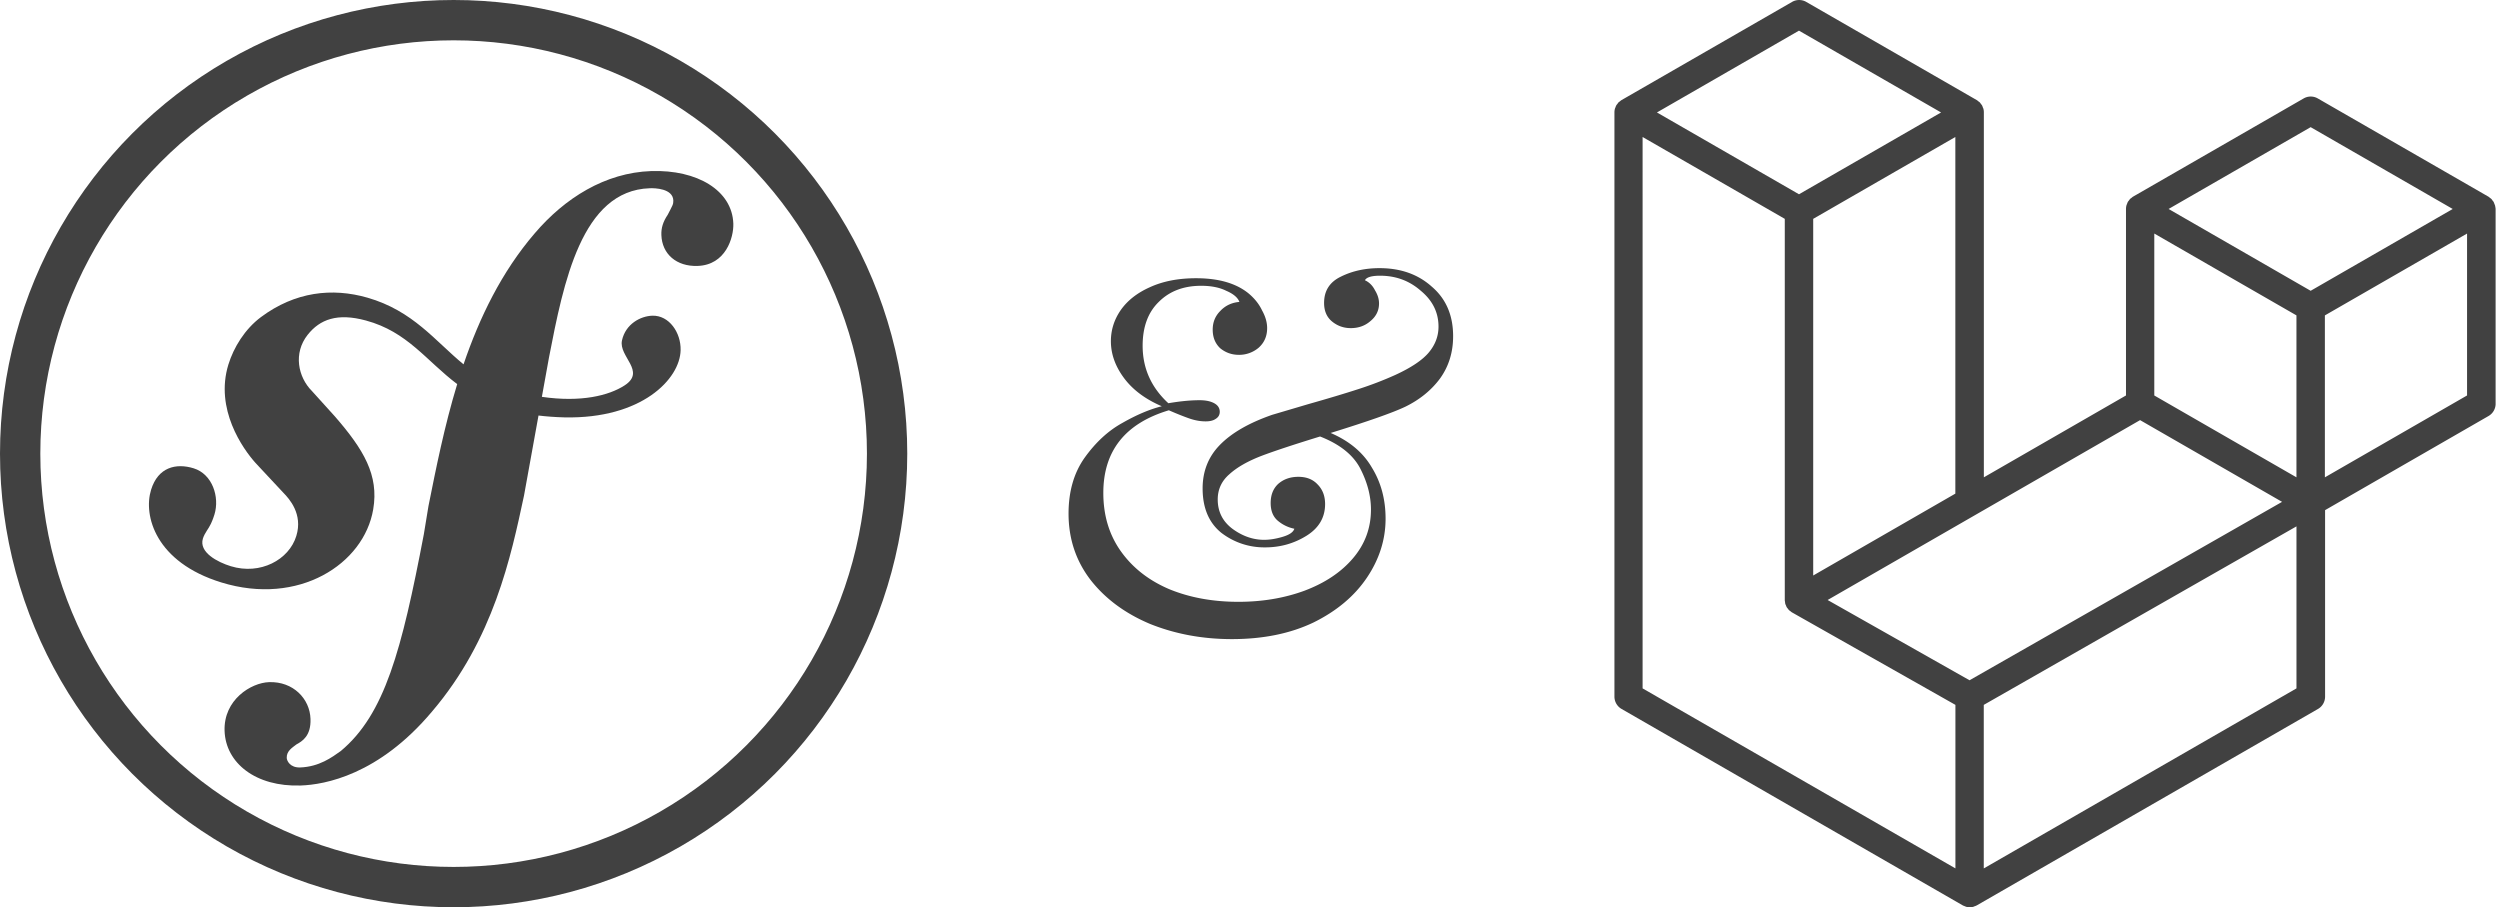 <svg fill="none"
    xmlns="http://www.w3.org/2000/svg" viewBox="0 0 124 45">
    <g clip-path="url(#clip0)">
        <path d="M32.3 8.485c-2.29.079-4.288 1.342-5.776 3.086-1.647 1.915-2.742 4.183-3.532 6.5-1.412-1.157-2.5-2.655-4.767-3.307-1.751-.503-3.59-.296-5.282.964-.8.598-1.352 1.502-1.615 2.354-.68 2.209.715 4.177 1.348 4.882l1.385 1.483c.285.291.973 1.05.636 2.137-.361 1.184-1.788 1.949-3.25 1.5-.655-.201-1.593-.688-1.383-1.372.087-.28.288-.492.396-.732.098-.21.145-.364.176-.458.267-.871-.099-2.006-1.033-2.295-.872-.268-1.764-.056-2.11 1.067-.393 1.275.218 3.59 3.488 4.596 3.83 1.18 7.07-.907 7.53-3.626.29-1.703-.48-2.97-1.889-4.597l-1.148-1.27c-.696-.695-.934-1.88-.215-2.79.608-.768 1.473-1.095 2.89-.71 2.069.56 2.99 1.996 4.528 3.154-.634 2.084-1.05 4.175-1.425 6.05l-.23 1.4c-1.1 5.766-1.94 8.933-4.121 10.751-.44.313-1.068.78-2.015.814-.497.015-.658-.327-.664-.476-.011-.348.282-.508.477-.664.292-.159.733-.423.702-1.268-.031-.998-.858-1.864-2.053-1.824-.896.03-2.26.872-2.209 2.415.053 1.594 1.538 2.787 3.777 2.712 1.197-.041 3.87-.527 6.504-3.658 3.066-3.59 3.924-7.705 4.57-10.716l.72-3.977c.398.048.827.08 1.293.092 3.818.08 5.727-1.897 5.756-3.336.02-.87-.57-1.729-1.398-1.708-.59.017-1.333.41-1.511 1.228-.175.802 1.215 1.526.128 2.231-.77.5-2.154.85-4.101.566l.354-1.958c.722-3.712 1.614-8.277 4.996-8.388.247-.012 1.148.01 1.17.607.005.198-.044.25-.277.706-.238.355-.328.66-.316 1.006.032.947.753 1.57 1.797 1.534 1.395-.046 1.795-1.404 1.772-2.102-.058-1.642-1.787-2.678-4.074-2.603z" fill="#414141"/>
        <circle cx="22.5" cy="22.5" r="21.5" stroke="#414141" stroke-width="2"/>
        <path d="M68.425 13.3c1.05 0 1.917.308 2.6.925.7.6 1.05 1.417 1.05 2.45 0 .8-.217 1.5-.65 2.1-.433.583-1.008 1.05-1.725 1.4-.633.3-1.867.733-3.7 1.3.933.4 1.617.975 2.05 1.725.45.733.675 1.575.675 2.525 0 1.033-.308 2.008-.925 2.925-.617.917-1.5 1.658-2.65 2.225-1.15.55-2.5.825-4.05.825-1.45 0-2.8-.25-4.05-.75-1.233-.517-2.217-1.242-2.95-2.175-.733-.95-1.1-2.05-1.1-3.3 0-1.1.267-2.025.8-2.775.55-.767 1.175-1.342 1.875-1.725.7-.4 1.35-.675 1.95-.825-.817-.35-1.442-.817-1.875-1.4-.433-.583-.65-1.192-.65-1.825 0-.55.158-1.058.475-1.525.333-.483.817-.867 1.45-1.15.65-.3 1.417-.45 2.3-.45 1.117 0 1.983.25 2.6.75.3.25.525.533.675.85.167.3.25.592.25.875 0 .4-.142.725-.425.975a1.49 1.49 0 01-.975.35c-.35 0-.658-.108-.925-.325-.25-.233-.375-.542-.375-.925 0-.367.125-.675.375-.925.25-.267.567-.417.95-.45-.083-.217-.3-.4-.65-.55-.333-.167-.75-.25-1.25-.25-.867 0-1.567.267-2.1.8-.533.517-.8 1.242-.8 2.175 0 1.117.425 2.067 1.275 2.85.583-.1 1.1-.15 1.55-.15.3 0 .542.05.725.15.183.1.275.242.275.425 0 .15-.067.267-.2.35-.117.083-.283.125-.5.125-.267 0-.542-.05-.825-.15-.283-.1-.617-.233-1-.4-2.167.65-3.25 2.017-3.25 4.1 0 1.117.292 2.083.875 2.9.583.817 1.383 1.442 2.4 1.875 1.017.417 2.158.625 3.425.625 1.183 0 2.275-.183 3.275-.55 1.017-.383 1.817-.917 2.4-1.6.6-.7.9-1.508.9-2.425 0-.667-.175-1.342-.525-2.025-.35-.683-1.017-1.217-2-1.6-1.3.4-2.258.717-2.875.95-.7.267-1.242.575-1.625.925-.383.333-.575.75-.575 1.25 0 .6.242 1.083.725 1.45.5.367 1.025.55 1.575.55.283 0 .592-.05.925-.15.333-.1.525-.233.575-.4a1.82 1.82 0 01-.825-.4c-.233-.2-.35-.492-.35-.875 0-.4.125-.717.375-.95.267-.233.6-.35 1-.35s.717.125.95.375c.25.25.375.575.375.975 0 .667-.308 1.192-.925 1.575s-1.3.575-2.05.575a3.488 3.488 0 01-2.175-.725c-.617-.5-.925-1.233-.925-2.2 0-.85.283-1.567.85-2.15.583-.6 1.45-1.1 2.6-1.5l1.775-.525c1-.283 1.833-.533 2.5-.75a17.44 17.44 0 001.825-.7c.8-.367 1.358-.742 1.675-1.125.317-.383.475-.808.475-1.275 0-.7-.292-1.292-.875-1.775-.567-.5-1.242-.75-2.025-.75-.417 0-.667.075-.75.225.217.1.383.267.5.5.133.217.2.433.2.65 0 .35-.142.642-.425.875-.267.233-.592.35-.975.35-.35 0-.658-.108-.925-.325-.267-.217-.4-.525-.4-.925 0-.6.275-1.033.825-1.3.567-.283 1.208-.425 1.925-.425zM123.75 10.18c-.005-.02-.018-.038-.024-.059-.015-.037-.026-.076-.045-.11-.013-.022-.033-.041-.049-.062-.021-.028-.038-.058-.063-.083-.021-.02-.046-.035-.069-.053-.026-.02-.048-.043-.077-.06l-8.46-4.87a.702.702 0 00-.703 0l-8.459 4.87c-.029.017-.052.04-.077.06-.023.018-.049.032-.07.053-.024.025-.042.055-.063.083-.016.02-.035.04-.048.063-.019.033-.032.072-.045.11-.008.019-.02.038-.024.059a.708.708 0 00-.025.184v9.25l-7.05 4.06V5.576a.699.699 0 00-.023-.184c-.005-.02-.018-.038-.025-.06-.014-.036-.025-.075-.045-.109-.013-.022-.032-.042-.048-.063-.021-.027-.039-.058-.063-.082-.021-.021-.047-.036-.07-.053-.025-.021-.048-.044-.077-.06L89.59.095a.702.702 0 00-.703 0l-8.46 4.87c-.028.016-.051.04-.077.06-.022.017-.048.032-.07.053-.023.024-.041.055-.062.082-.016.021-.035.04-.048.063-.02.034-.033.073-.046.11-.008.02-.019.038-.024.06a.703.703 0 00-.024.183v28.976c0 .252.135.486.353.611l16.92 9.742c.037.02.078.034.116.048.018.007.036.018.055.023a.688.688 0 00.361 0c.017-.005.031-.015.047-.02.042-.014.084-.029.123-.05l16.92-9.741a.703.703 0 00.353-.611v-9.251l8.106-4.668a.703.703 0 00.353-.611v-9.66a1.561 1.561 0 00-.032-.183zM97.687 33.74L90.65 29.76l7.39-4.255 8.108-4.667 7.043 4.054-5.167 2.95-10.337 5.9zm16.217-18.097v8.032l-2.961-1.704-4.09-2.355v-8.032l2.961 1.705 4.09 2.354zm.705-9.336l7.046 4.058-7.046 4.058-7.047-4.058 7.047-4.058zM92.895 26.84l-2.96 1.705v-17.69l4.09-2.356 2.96-1.704v17.689l-4.09 2.356zM89.23 1.521l7.047 4.057-7.047 4.058-7.046-4.058 7.046-4.058zm-7.756 5.275L84.435 8.5l4.09 2.355v18.912c0 .027.008.053.01.079.006.034.006.07.015.103v.002c.008.027.023.053.034.079.013.029.021.061.037.088 0 0 0 .002.002.002.014.024.035.045.053.068.02.026.036.052.058.074l.002.002c.02.019.045.034.068.051.025.02.048.042.075.058l.004.002c.001 0 .001.002.003.002l8.103 4.585v8.11l-15.516-8.928V6.796zm32.431 27.348l-15.51 8.93v-8.112l11.486-6.558 4.024-2.296v8.036zm8.459-14.528l-7.05 4.06v-8.032l4.091-2.355 2.961-1.705v8.032h-.002z" fill="#414141"/>
    </g>
    <defs>
        <clipPath id="clip0">
            <path fill="#fff" d="M0 0h123.782v45H0z"/>
        </clipPath>
    </defs>
</svg>
